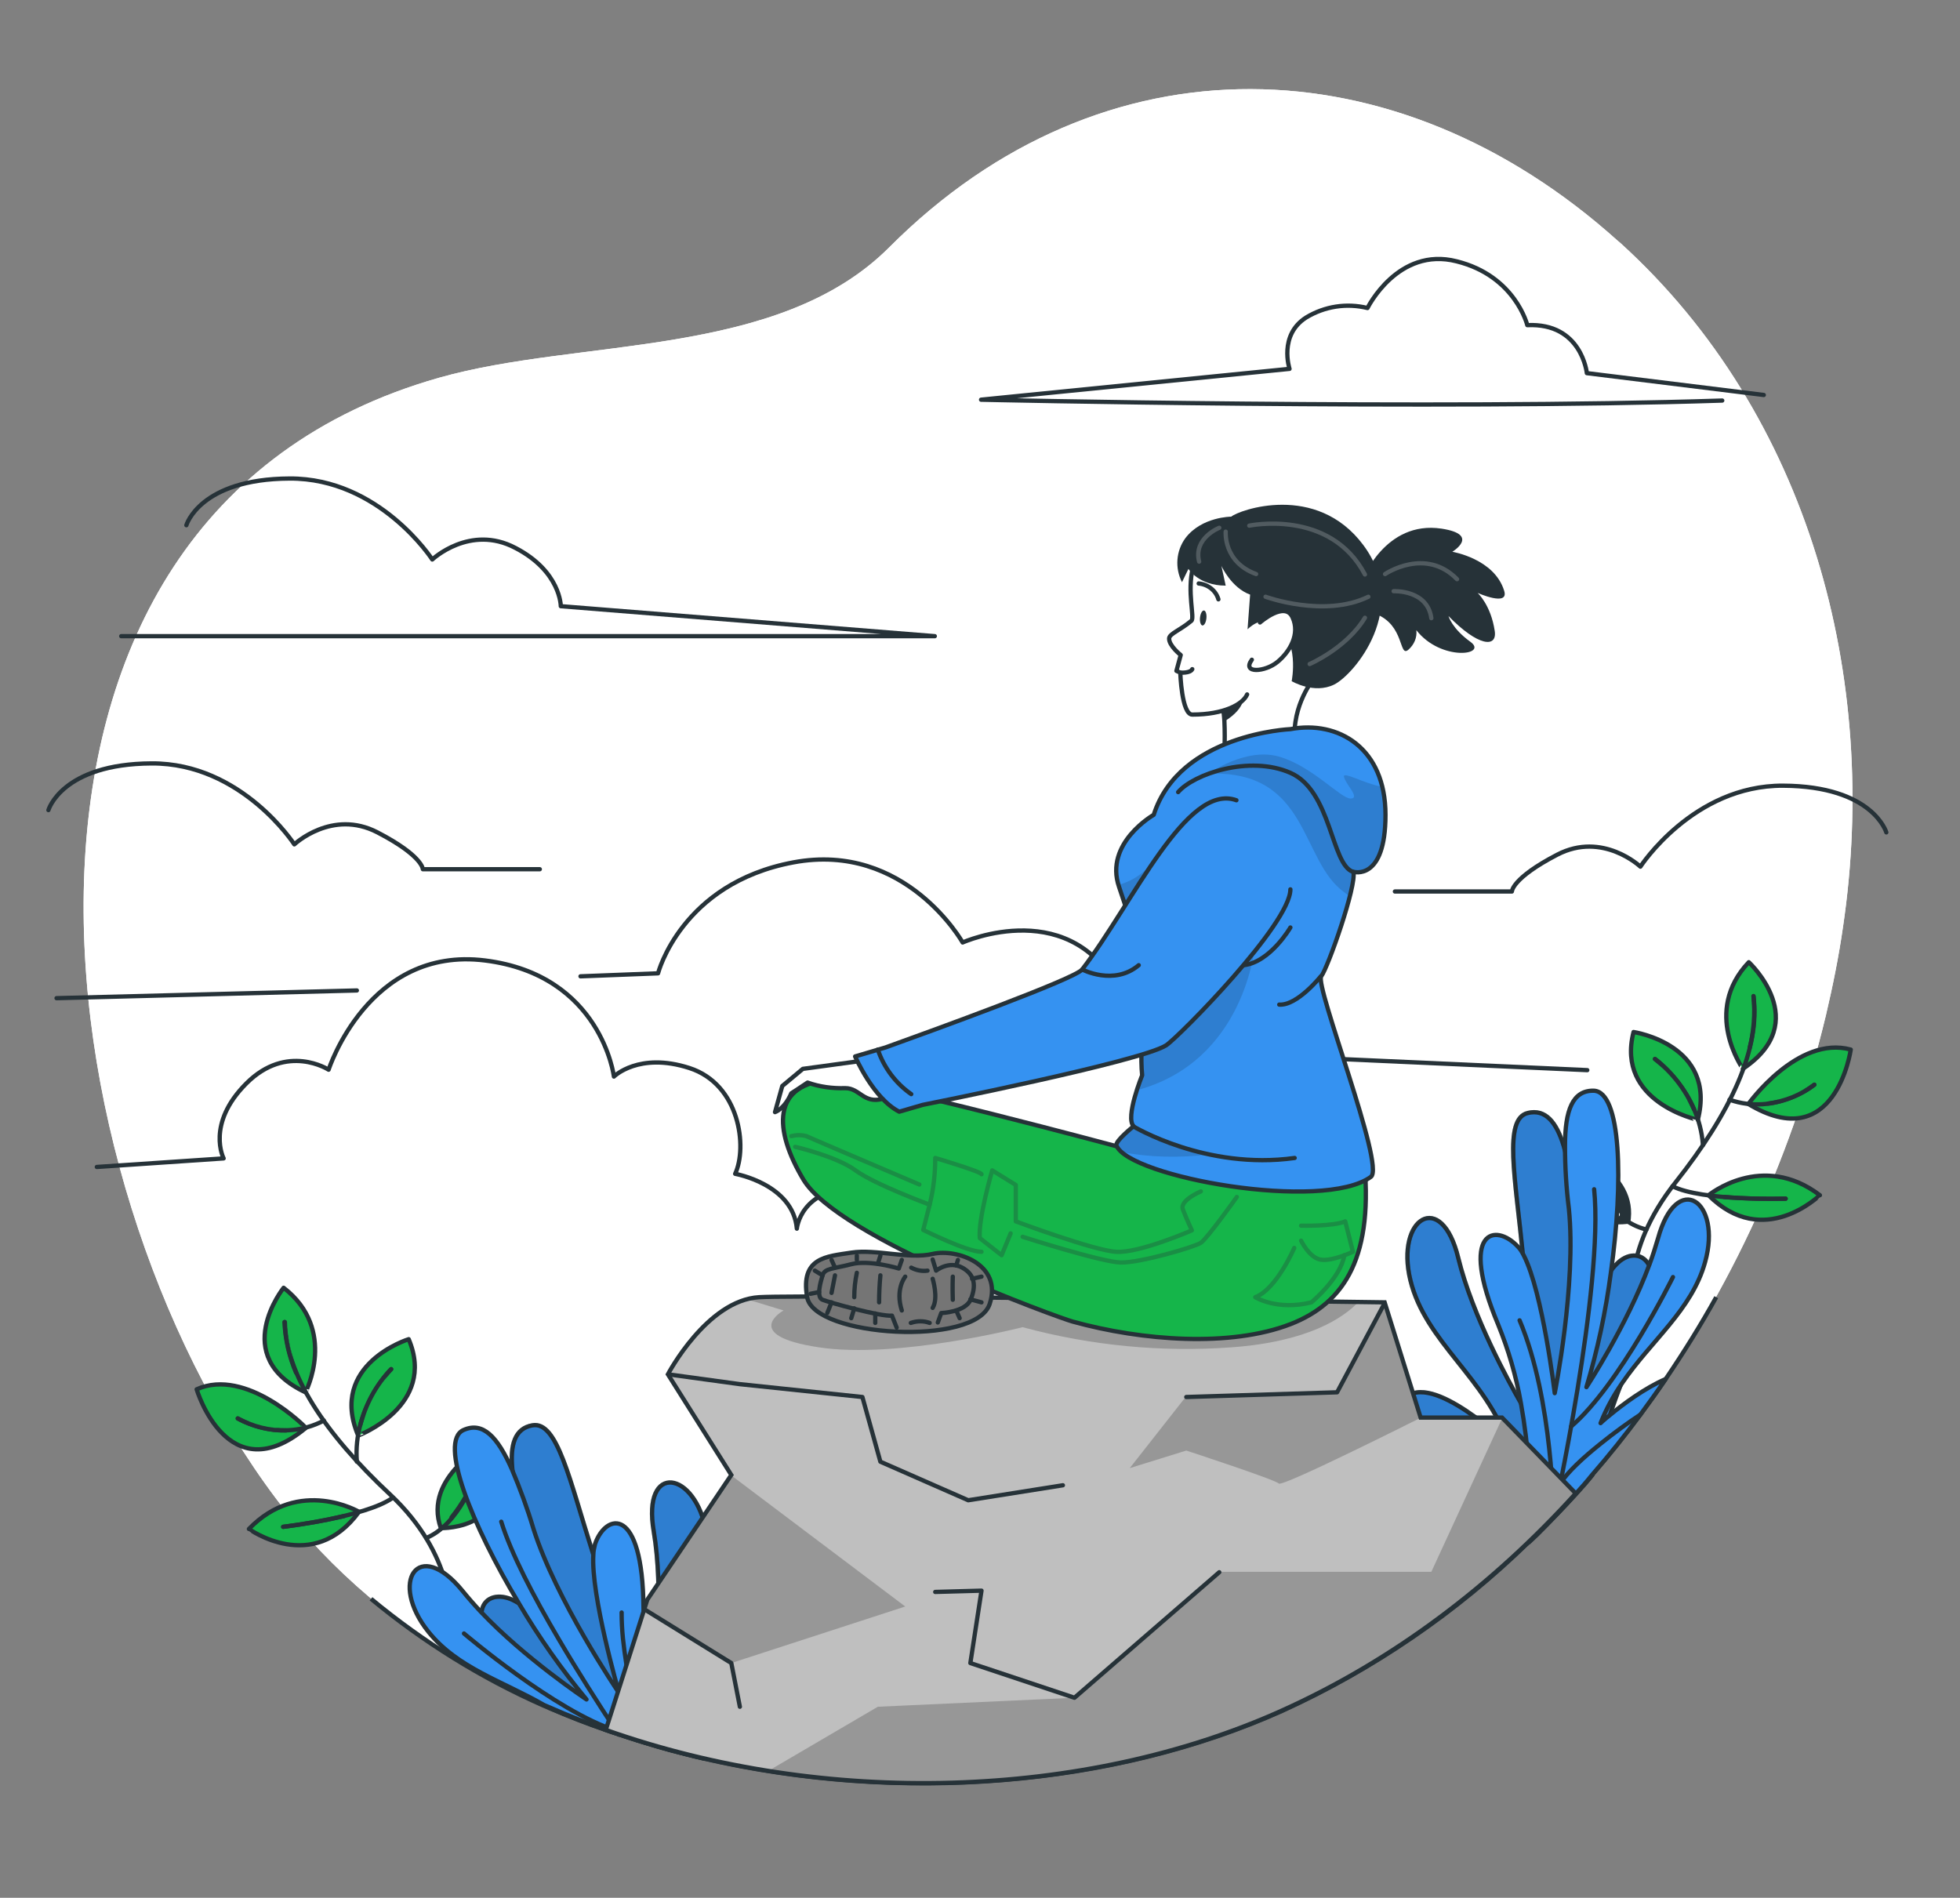<?xml version="1.0" encoding="utf-8"?>
<!-- Generator: Adobe Illustrator 23.0.0, SVG Export Plug-In . SVG Version: 6.00 Build 0)  -->
<svg version="1.1" id="Capa_1" xmlns="http://www.w3.org/2000/svg" xmlns:xlink="http://www.w3.org/1999/xlink" x="0px" y="0px"
	 viewBox="0 0 457.5 443" style="enable-background:new 0 0 457.5 443;" xml:space="preserve">
<rect x="0" y="0" width="457.5" height="443" fill="#808080" stroke="none"/>
<style type="text/css">
	.st0{fill:#FFFFFF;}
	.st1{fill:none;stroke:#263238;stroke-linecap:round;stroke-linejoin:round;}
	.st2{fill:none;stroke:#263238;stroke-miterlimit:10;}
	.st3{fill:#263238;}
	.st4{fill:#15B54A;stroke:#263238;stroke-linecap:round;stroke-linejoin:round;}
	.st5{fill:none;stroke:#FFFFFF;stroke-linecap:round;stroke-linejoin:round;}
	.st6{fill:#3592F1;stroke:#263238;stroke-linecap:round;stroke-linejoin:round;}
	.st7{opacity:0.2;fill-opacity:0.7;stroke:#263238;stroke-miterlimit:10;enable-background:new    ;}
	.st8{fill:#BFBFBF;}
	.st9{clip-path:url(#SVGID_2_);}
	.st10{opacity:0.3;fill-opacity:0.7;enable-background:new    ;}
	.st11{fill:#FFFFFF;stroke:#263238;stroke-linecap:round;stroke-linejoin:round;}
	.st12{fill:#3592F1;}
	.st13{clip-path:url(#SVGID_4_);}
	.st14{opacity:0.2;fill-opacity:0.7;enable-background:new    ;}
	.st15{fill:#757575;stroke:#263238;stroke-linecap:round;stroke-linejoin:round;}
	.st16{opacity:0.3;}
	.st17{opacity:0.2;}
</style>
<g id="freepik--background-simple--inject-74">
	<path class="st0" d="M378.2,56.7l-0.6-0.5C326,9.8,257.5,7.7,207.6,57.7c-26,26.1-72.2,21.1-105.2,30.5
		c-113.8,32.4-94.1,187-37.9,261.7c50.8,67.4,160.8,82.7,234.7,49.5c65-29.1,110.7-94.3,127-162.4c1.6-6.8,3-13.7,4-20.7
		C438.8,158.3,422.4,96.8,378.2,56.7z"/>
	<path class="st0" d="M378.2,56.7l-0.6-0.5C326,9.8,257.5,7.7,207.6,57.7c-26,26.1-72.2,21.1-105.2,30.5
		c-113.8,32.4-94.1,187-37.9,261.7c50.8,67.4,160.8,82.7,234.7,49.5c65-29.1,110.7-94.3,127-162.4c1.6-6.8,3-13.7,4-20.7
		C438.8,158.3,422.4,96.8,378.2,56.7z"/>
</g>
<g id="freepik--Clouds--inject-74">
	<path class="st1" d="M43.5,122.6c0,0,3.1-10.8,24.1-10.9s33.3,18.9,33.3,18.9s8.8-8.3,19.4-2.7c10.6,5.5,10.6,13.6,10.6,13.6
		l87.3,7H28.3"/>
	<path class="st1" d="M440.3,194.3c0,0-3.1-10.8-24.1-10.9s-33.3,18.9-33.3,18.9s-8.8-8.3-19.4-2.8s-10.6,8.6-10.6,8.6h-27.3"/>
	<path class="st1" d="M11.3,189.1c0,0,3.1-10.8,24.1-10.9s33.3,18.9,33.3,18.9s8.8-8.3,19.4-2.8s10.6,8.6,10.6,8.6H126"/>
	<path class="st1" d="M22.6,272.4l29.6-2c0,0-4.2-8,5.3-17.5s19.2-3.2,19.2-3.2s9.3-28.9,36.5-25.5s30.1,27.1,30.1,27.1
		s5.8-5.8,17.6-2s13.6,18.5,10.7,24.7c0,0,13.5,2.4,14.4,12.8c0,0,0.8-9.2,13.5-9.5s15.9,14,15.9,14h14.3"/>
	<path class="st1" d="M411.7,92.2l-41.3-5.1c0,0-1.2-11.8-13.9-11.2c0,0-2.8-11.5-16.5-14.9c-13.7-3.5-20.8,10.9-20.8,10.9
		c-4.9-1.2-10-0.4-14.3,2.2c-6.5,4.1-3.9,12-3.9,12l-72,7.2c0,0,105.8,2.4,173,0.2"/>
	<path class="st1" d="M370.5,249.8l-71.1-3.2c-7.8-23.7-37.4-13.8-37.4-13.8c-11.2-24.5-37.3-12.8-37.3-12.8s-13.3-23.6-39.5-18.7
		s-31.6,25.9-31.6,25.9l-18.1,0.7"/>
	<line class="st1" x1="83.3" y1="231.2" x2="13.2" y2="233"/>
</g>
<g id="freepik--Stone--inject-74">
	<path class="st2" d="M400.6,302.8c-3.6,6.5-7.6,12.9-11.8,19.1c-1.9,2.8-3.9,5.6-5.9,8.3l0,0c-3.6,4.8-7.3,9.5-11.3,14.1
		c-1.2,1.5-2.5,2.9-3.8,4.4c-3,3.3-6,6.5-9.2,9.6l-1.8,1.7c-16.8,16.4-36.3,29.7-57.6,39.4c-39.5,17.7-89.3,21.6-134.9,11.1
		c-2.7-0.6-5.3-1.3-8-2c-1.9-0.5-3.9-1.1-5.8-1.7c-2.1-0.6-4.1-1.3-6.2-2c-1-0.3-2-0.7-3-1c-4.4-1.6-8.8-3.3-13.1-5.1l-1.4-0.6
		c-14.5-6.4-28-14.8-40.2-24.9"/>
	<path class="st3" d="M366.5,267.6c0,0,16.4,5.5,14,18C380.4,285.6,361.5,289.1,366.5,267.6z"/>
	<path class="st4" d="M398.8,279c0,0,12.5-10.3,26,0C424.7,279,411.7,291.9,398.8,279z"/>
	<path class="st4" d="M432,245c0,0-3.5,25-23.9,12.7C408.1,257.7,419.6,241.6,432,245z"/>
	<path class="st4" d="M408.2,224.6c0,0,15.1,13.9-1.4,24.9C406.9,249.5,397.2,236.2,408.2,224.6z"/>
	<path class="st4" d="M381.3,240.9c0,0,19.5,2.9,15,20.5C396.3,261.4,377.1,257.3,381.3,240.9z"/>
	<path class="st1" d="M381.4,305.2c0,0-3.3-12.8,9.7-29.2s19.8-31.3,18.2-43.4"/>
	<path class="st1" d="M386.3,247.2c0,0,10.3,7.4,11.2,20.1"/>
	<path class="st1" d="M423.5,253.2c0,0-8.9,7.3-19.8,3.5"/>
	<path class="st1" d="M416.8,279.8c0,0-19.6,0.6-26.4-2.9"/>
	<path class="st1" d="M370.5,274.5c0,0,5.5,10.6,13.8,12.5"/>
	<path class="st4" d="M408.4,244.6c1-3.9,1.3-8,0.9-12.1"/>
	<path class="st4" d="M386.3,247.2c4,3.1,7.1,7.1,9.1,11.7"/>
	<path class="st4" d="M423.5,253.2c-3.1,2.4-6.9,3.9-10.8,4.4"/>
	<path class="st4" d="M416.8,279.8c-4.8,0.1-9.6,0-14.4-0.4"/>
	<path class="st5" d="M370.5,274.5c1.9,3.4,4.3,6.4,7.1,9"/>
	<path class="st4" d="M114,336.8c0,0-15.4,7.9-11.1,19.9C102.9,356.7,122.1,357.3,114,336.8z"/>
	<path class="st4" d="M83.8,352.9c0,0-13.9-8.2-25.7,4C58.1,356.9,73,367.7,83.8,352.9z"/>
	<path class="st4" d="M45.9,324.3c0,0,7.2,24.2,25.5,9C71.4,333.2,57.5,319.1,45.9,324.3z"/>
	<path class="st4" d="M66.2,300.6c0,0-12.8,16,5.1,24.4C71.3,325,78.9,310.4,66.2,300.6z"/>
	<path class="st4" d="M95.4,312.6c0,0-18.8,5.8-11.8,22.5C83.6,335.1,102,328.2,95.4,312.6z"/>
	<path class="st1" d="M105.1,377.8c0,0,1.2-14.7-14.1-29s-24.3-28-24.5-40.2"/>
	<path class="st1" d="M91.3,319.6c0,0-9,8.9-8,21.6"/>
	<path class="st1" d="M55.5,331.1c0,0,9.8,5.9,20.1,0.5"/>
	<path class="st1" d="M66.1,356.4c0,0,19.4-2.3,25.6-6.8"/>
	<path class="st1" d="M111.1,344.2c0,0-3.8,11.6-11.6,14.8"/>
	<path class="st4" d="M69.1,320.4c-1.6-3.7-2.5-7.7-2.7-11.8"/>
	<path class="st4" d="M91.3,319.6c-3.5,3.6-5.9,8.1-7.2,13"/>
	<path class="st4" d="M55.5,331.1c3.5,1.9,7.4,2.9,11.3,2.8"/>
	<path class="st4" d="M66.1,356.4c4.8-0.6,9.5-1.4,14.2-2.5"/>
	<path class="st4" d="M111.1,344.2c-1.3,3.6-3.3,7-5.7,10"/>
	<path class="st6" d="M336.6,334.9c12.2,6.1,17.9,18.2,20.3,25.1l1.8-1.7c3.1-3.1,6.2-6.3,9.2-9.6c1.3-1.4,2.6-2.9,3.8-4.4
		c0.6-2.3,1.2-4.8,2-7.3c0.6-2.2,1.4-4.4,2.1-6.7c0.8-2.5,1.7-5,2.7-7.5c0.9-2.1,1.8-4.3,2.7-6.4s1.9-4.2,2.5-6.1
		c2.8-7.8,2.6-12.7,1.1-15.2c-1.7-2.8-5-2.6-7.5,0c-0.6,0.6-1.1,1.2-1.5,1.9l0,0c-2.2,3.5-3.9,7.2-5.4,11.1c-2.6,6.6-4.5,13-4.5,13
		s3-21.6,2.1-33.1c-0.6-8.1-1.5-15.4-3-20.5c-1.7-5.6-4.3-8.7-8.4-7.7c-5.7,1.4-2.9,15-1.1,33.4c0.6,6.4,1.1,13.4,1.1,20.6
		c0,5.1-0.3,10.1-0.8,15.1c0,0-0.3-0.5-0.8-1.4c-2.7-4.7-11.3-20.3-14.6-33.8c-3.9-16.2-14.7-9.4-11.2,5.1s17.7,22.8,23,38.5
		c0,0-18.2-17.5-24.3-10.8C324.6,330.2,333,333.1,336.6,334.9z"/>
	<path class="st7" d="M336.6,334.9c12.2,6.1,17.9,18.2,20.3,25.1l1.8-1.7c3.1-3.1,6.2-6.3,9.2-9.6c1.3-1.4,2.6-2.9,3.8-4.4
		c0.6-2.3,1.2-4.8,2-7.3c0.6-2.2,1.4-4.4,2.1-6.7c0.8-2.5,1.7-5,2.7-7.5c0.9-2.1,1.8-4.3,2.7-6.4s1.9-4.2,2.5-6.1
		c2.8-7.8,2.6-12.7,1.1-15.2c-1.7-2.8-5-2.6-7.5,0c-0.6,0.6-1.1,1.2-1.5,1.9l0,0c-2.2,3.5-3.9,7.2-5.4,11.1c-2.6,6.6-4.5,13-4.5,13
		s3-21.6,2.1-33.1c-0.6-8.1-1.5-15.4-3-20.5c-1.7-5.6-4.3-8.7-8.4-7.7c-5.7,1.4-2.9,15-1.1,33.4c0.6,6.4,1.1,13.4,1.1,20.6
		c0,5.1-0.3,10.1-0.8,15.1c0,0-0.3-0.5-0.8-1.4c-2.7-4.7-11.3-20.3-14.6-33.8c-3.9-16.2-14.7-9.4-11.2,5.1s17.7,22.8,23,38.5
		c0,0-18.2-17.5-24.3-10.8C324.6,330.2,333,333.1,336.6,334.9z"/>
	<path class="st6" d="M349.7,309.2c2.4,5.9,4.2,12,5.3,18.3c1.8,10,2.5,20.3,2,30.5l1.6,0.3c3.1-3.1,6.2-6.3,9.2-9.6
		c1.3-1.4,2.6-2.9,3.8-4.4c3.9-4.5,7.7-9.2,11.3-14.1l0,0c2-2.7,4-5.5,5.9-8.3c-4.9,2.1-10.1,6-13,8.4c-1.4,1.1-2.2,1.9-2.2,1.9
		c1.3-3.3,3-6.4,5-9.3c6.8-10,16.3-17.1,19.4-28.3c4-14.3-6.6-21.5-11-5.5c-0.6,2-1.2,4-2,6.1c-5.3,14.3-14.7,28.6-14.7,28.6
		c2.6-8.7,4.5-17.6,5.7-26.7l0,0c3-21.4,2.4-42.3-4-42.5c-4.9-0.1-6.7,4.5-6.7,12.9c0,4.9,0.3,9.8,0.9,14.6
		c1.8,17.7-3.3,43.1-3.3,43.1s-2.8-23.5-7.2-32.1c-0.4-0.8-0.8-1.5-1.4-2.1C349.1,285.4,340.4,287,349.7,309.2z"/>
	<path class="st1" d="M354.7,308.2c7.9,18.7,7.9,45.8,7.9,45.8s11.8-53.6,9.5-76.4"/>
	<path class="st1" d="M390.5,298.1c0,0-12.5,25.3-23.8,34.9"/>
	<path class="st1" d="M364.1,346.4c1.8-2.8,5.5-6.2,9.5-9.4c3.1-2.5,6.4-4.9,9.3-6.8l0,0"/>
	<path class="st6" d="M119.2,389.9L119.2,389.9c1.3,1.4,2.9,3,4.7,4.6c1.5,1.4,3,2.8,4.4,4.2c4.3,1.9,8.6,3.6,13.1,5.1
		c1,0.4,2,0.7,3,1c2,0.7,4.1,1.3,6.2,2c1.9,0.6,3.8,1.1,5.8,1.7c2.6,0.7,5.3,1.4,8,2c1.2-6.1,3.9-11.8,7.9-16.6
		c2.6-3.1,9.2-9.1,4.6-11.2c-8.2-3.7-18,19.5-18,19.5c-1.3-16.5,8.5-29.8,6-44.4s-15.1-16.6-12.3-0.3c2.3,13.7,0.5,31.4-0.1,36.8
		c-0.1,1-0.2,1.6-0.2,1.6c-2.5-4.4-4.7-8.9-6.7-13.6l0,0c-2.9-6.7-5.1-13.3-7.1-19.4c-5.6-17.6-8.4-31.2-14.2-30.2
		c-4.1,0.7-5.3,4.5-4.7,10.4c0.6,5.4,2.6,12.4,5.3,20c3.7,10.8,14.6,29,15,29.6c-0.3-0.3-4.4-5.3-9.2-10.2c-2.8-3-5.9-5.7-9.3-8.1
		l0,0c-0.7-0.4-1.4-0.8-2.1-1.1c-3.4-1.4-6.5-0.3-6.9,3C111.8,379.2,113.6,383.8,119.2,389.9z"/>
	<path class="st7" d="M119.2,389.9L119.2,389.9c1.3,1.4,2.9,3,4.7,4.6c1.5,1.4,3,2.8,4.4,4.2c4.3,1.9,8.6,3.6,13.1,5.1
		c1,0.4,2,0.7,3,1c2,0.7,4.1,1.3,6.2,2c1.9,0.6,3.8,1.1,5.8,1.7c2.6,0.7,5.3,1.4,8,2c1.2-6.1,3.9-11.8,7.9-16.6
		c2.6-3.1,9.2-9.1,4.6-11.2c-8.2-3.7-18,19.5-18,19.5c-1.3-16.5,8.5-29.8,6-44.4s-15.1-16.6-12.3-0.3c2.3,13.7,0.5,31.4-0.1,36.8
		c-0.1,1-0.2,1.6-0.2,1.6c-2.5-4.4-4.7-8.9-6.7-13.6l0,0c-2.9-6.7-5.1-13.3-7.1-19.4c-5.6-17.6-8.4-31.2-14.2-30.2
		c-4.1,0.7-5.3,4.5-4.7,10.4c0.6,5.4,2.6,12.4,5.3,20c3.7,10.8,14.6,29,15,29.6c-0.3-0.3-4.4-5.3-9.2-10.2c-2.8-3-5.9-5.7-9.3-8.1
		l0,0c-0.7-0.4-1.4-0.8-2.1-1.1c-3.4-1.4-6.5-0.3-6.9,3C111.8,379.2,113.6,383.8,119.2,389.9z"/>
	<path class="st6" d="M100,380.9c6.8,8.5,17.3,11.5,27,17.1l1.4,0.6c4.3,1.9,8.6,3.6,13.1,5.1c1,0.4,2,0.7,3,1c2,0.7,4.1,1.3,6.2,2
		c1.9,0.6,3.9,1.1,5.8,1.7c-1.6-4.6-2.9-9.4-4-14.2c-1.4-6.2-2.2-12.6-2.3-18.9c-0.2-24.1-8.8-22.1-11.3-14.9
		c-0.2,0.8-0.4,1.7-0.4,2.5c-0.6,9.4,5.8,31.6,6,32.3c-0.4-0.6-14.7-21.7-20-38.4c-1.4-4.7-3.1-9.3-5-13.8
		c-3.4-7.7-6.8-11.2-11.3-9.2c-5.9,2.6,1.9,22.1,13,40.6l0,0c4.6,7.8,9.9,15.3,15.7,22.3c-0.4-0.3-14.4-9.6-24.7-20.5
		c-1.5-1.6-2.9-3.2-4.2-4.8C97.6,358.6,90.7,369.3,100,380.9z"/>
	<path class="st1" d="M144.4,404.9c-0.2-0.3-0.4-0.6-0.6-0.9c-4.2-6.4-9-13.9-13.4-21.4c-5.9-10-11.1-20-13.4-27.4"/>
	<path class="st1" d="M145.1,376.4c0,2,0.1,4,0.3,6l0,0c0.9,8.3,2.6,16.5,5.2,24.4"/>
	<path class="st1" d="M108.3,381.3c0,0,21.5,18.3,35.6,22.7"/>
	<path class="st8" d="M141.4,403.8c51.2,18.1,111.6,16.3,157.8-4.5c26.2-11.8,49.3-29.4,68.6-50.7l-17.2-17.7h-19l-8.4-26.9
		c0,0-133.8-1.9-146-1.2s-21.3,18-21.3,18l14.8,23.5l-19.6,29.1L141.4,403.8z"/>
	<g>
		<g>
			<g>
				<g>
					<defs>
						<path id="SVGID_1_" d="M141.4,403.8c51.2,18.1,111.6,16.3,157.8-4.5c26.2-11.8,49.3-29.4,68.6-50.7l-17.2-17.7h-19l-8.4-26.9
							c0,0-133.8-1.9-146-1.2s-21.3,18-21.3,18l14.8,23.5l-19.6,29.1L141.4,403.8z"/>
					</defs>
					<clipPath id="SVGID_2_">
						<use xlink:href="#SVGID_1_"  style="overflow:visible;"/>
					</clipPath>
					<g class="st9">
						<path class="st10" d="M191.1,314.5c18.4,2.8,47.6-4.7,47.6-4.7c15.9,4.3,32.4,5.9,48.8,4.7c17.9-1.3,26.1-6.9,29.6-10.6
							c-26.6-0.4-129.1-1.7-139.7-1.1c-1,0.1-2,0.2-3,0.5l8.5,2.6C182.8,305.9,172.7,311.7,191.1,314.5z"/>
						<path class="st10" d="M331.7,330.9c0,0-32.4,16.3-33.2,15.4s-21.6-7.7-21.6-7.7l-13.2,4.1l13.2-16.8l35.3-1.1l11.2-21
							L331.7,330.9z"/>
						<polygon class="st10" points="150.4,375.7 170.7,388.2 211.3,375 170.7,344.4 151.1,373.5 						"/>
						<path class="st10" d="M179.3,413.4c41.3,6.6,84.7,1.8,120-14c26.2-11.8,49.3-29.4,68.6-50.7l-17.2-17.8l-16.6,36h-49.5
							l-33.8,29.4l-45.9,2.1L179.3,413.4z"/>
						<polyline class="st1" points="248.1,346.7 226,350.2 205.5,341.2 201.3,326.1 172.7,323.1 155.9,320.8 						"/>
						<polyline class="st1" points="276.9,326.1 312.1,325 323.3,304 						"/>
						<polyline class="st1" points="284.6,367 250.8,396.3 226.5,388.2 229.1,371.3 218.3,371.6 						"/>
						<polyline class="st1" points="150,375.4 170.7,388.2 172.7,398.4 						"/>
					</g>
				</g>
			</g>
		</g>
	</g>
	<path class="st2" d="M141.4,403.8c51.2,18.1,111.6,16.3,157.8-4.5c26.2-11.8,49.3-29.4,68.6-50.7l-17.2-17.7h-19l-8.4-26.9
		c0,0-133.8-1.9-146-1.2s-21.3,18-21.3,18l14.8,23.5l-19.6,29.1L141.4,403.8z"/>
</g>
<g id="freepik--Character--inject-74">
	<path class="st4" d="M318.3,269.8c2.5,23.2-4.2,34.3-17.1,39.3c-14,5.4-34.5,3.9-50.8-0.6c-3-0.8-54.8-19.5-62.9-33.2
		c-6.8-11.4-7.7-22.5,6.9-23.3c6.9-0.4,68.6,16.2,68.6,16.2l5.8-2.1L318.3,269.8z"/>
	<path class="st11" d="M283.4,159.9c0.5,0.6,0.9,1.3,1.2,2c0.7,2.1,1.1,4.3,1.2,6.5c0.1,2.3,0.1,4.6,0,6.9l16.7-0.6
		c-1.7-8.8,3.8-15.8,3.8-15.8C306.6,131.2,280.2,156.4,283.4,159.9z"/>
	<path class="st12" d="M301.2,170.2c0,0-25.9,1.1-31.9,20c0,0-11.6,6.6-8.1,16.8s6.7,21.5,6.7,21.5s-2.1,14.9-1.3,22.5
		c0,0-4,9.8-2,11.9c0,0-4.4,3.5-4,4.5c3,7.4,48.2,15.5,59.4,7.3c3.4-2.5-13.2-44.7-11.6-46.8s8.3-21.2,7.5-24.4
		c0,0,7.5,2.3,7.5-13.3S312.4,168.1,301.2,170.2z"/>
	<g>
		<g>
			<g>
				<g>
					<defs>
						<path id="SVGID_3_" d="M301.2,170.2c0,0-25.9,1.1-31.9,20c0,0-11.6,6.6-8.1,16.8s6.7,21.5,6.7,21.5s-2.1,14.9-1.3,22.5
							c0,0-4,9.8-2,11.9c0,0-4.4,3.5-4,4.5c3,7.4,48.2,15.5,59.4,7.3c3.4-2.5-13.2-44.7-11.6-46.8s8.3-21.2,7.5-24.4
							c0,0,7.5,2.3,7.5-13.3S312.4,168.1,301.2,170.2z"/>
					</defs>
					<clipPath id="SVGID_4_">
						<use xlink:href="#SVGID_3_"  style="overflow:visible;"/>
					</clipPath>
					<g class="st13">
						<path class="st14" d="M323.3,190.2c0,15.6-7.5,13.3-7.5,13.3c0.2,0.9-0.1,3-0.8,5.6c-0.4-0.2-0.8-0.5-1.2-0.8
							c-10.4-7.4-8.1-28.6-31.7-27.7c0,0,8.6-6.2,16.4-4s14.5,9.9,16.8,9.8s-1.3-3.4-1.6-5.1c-0.2-1.3,4.7,1.6,8.7,2.3l0,0
							C323.1,185.7,323.3,188,323.3,190.2z"/>
						<path class="st14" d="M292.9,220.9c0,0-2.3,26.9-27.6,33.6c0.6-1.9,1.2-3.4,1.2-3.4c-0.8-7.6,1.3-22.5,1.3-22.5
							s-3.1-11.2-6.7-21.5c-0.1-0.2-0.1-0.3-0.2-0.5c3.5-0.9,6.5-3,8.6-5.9C275.1,193.4,292.9,220.9,292.9,220.9z"/>
						<path class="st14" d="M282.1,269.5c-6.8,0.8-13.7,0.7-20.4-0.6l0,0c-0.5-0.4-0.9-0.9-1.1-1.5c-0.4-0.9,3.4-4,4-4.4
							C269.3,265.2,277.3,268.7,282.1,269.5z"/>
					</g>
				</g>
			</g>
		</g>
	</g>
	<path class="st1" d="M301.2,170.2c0,0-25.9,1.1-31.9,20c0,0-11.6,6.6-8.1,16.8s6.7,21.5,6.7,21.5s-2.1,14.9-1.3,22.5
		c0,0-4,9.8-2,11.9c0,0-4.4,3.5-4,4.5c3,7.4,48.2,15.5,59.4,7.3c3.4-2.5-13.2-44.7-11.6-46.8s8.3-21.2,7.5-24.4
		c0,0,7.5,2.3,7.5-13.3S312.4,168.1,301.2,170.2z"/>
	<path class="st1" d="M315.8,203.5c-5.1-1.7-5-18.9-14.6-23.1s-22.6,0.3-26.2,4.5"/>
	<path class="st11" d="M202.8,247.4l-15.4,2.1l-4.8,4l-1.7,6.1c0,0,2.2-0.7,3.8-4.4c0,0,1.9-1.2,3.8-2.5c2.8,1,5.8,1.4,8.8,1.3
		c3.4,0,4.3,3.7,8.7,2.5C213.9,254.4,202.8,247.4,202.8,247.4z"/>
	<path class="st6" d="M288.6,186.8c-11.7-4.2-24.1,24-36,39.5c-1.7,2.2-34.8,14.2-45.9,18.2l-7.1,2.1c0,0,4.2,9.8,10.3,12.9l5.5-1.6
		c0,0,50.9-10.1,56.8-13.9c3-2,29-28.3,29-36.4"/>
	<path class="st15" d="M231,304.4c3.1-9.3-7.7-13-13.3-11.7s-13.2-1.2-19-0.3s-11.9,1.1-10.3,10.4S227.7,314.4,231,304.4z"/>
	<path class="st1" d="M210.5,294.1l-0.7,2c0,0-6.9-2.1-11.1-1s-6.2,0.9-6.7,2.6s-1.5,5.1,0,5.7s13.6,4,16.2,3.7l1.1,2.8"/>
	<line class="st1" x1="204.3" y1="306.6" x2="204.3" y2="308.8"/>
	<line class="st1" x1="199.4" y1="305.4" x2="198.7" y2="307.7"/>
	<line class="st1" x1="194.1" y1="304" x2="193.1" y2="306.5"/>
	<line class="st1" x1="191.2" y1="301.6" x2="189.2" y2="302"/>
	<line class="st1" x1="192" y1="297.7" x2="190.2" y2="296.6"/>
	<line class="st1" x1="194.9" y1="295.9" x2="194.1" y2="294.1"/>
	<line class="st1" x1="200" y1="294.1" x2="200" y2="293.1"/>
	<line class="st1" x1="204.9" y1="295" x2="205.5" y2="293.1"/>
	<path class="st1" d="M217.7,294l0.8,2.6c0,0,3-2.4,6.1-0.7s3.2,4.4,2,7.4s-6.9,3.2-6.9,3.2l-0.8,2.2"/>
	<line class="st1" x1="224" y1="307.7" x2="223.2" y2="305.9"/>
	<line class="st1" x1="229.1" y1="304" x2="226.5" y2="303.3"/>
	<line class="st1" x1="229.1" y1="298" x2="226.9" y2="298.5"/>
	<line class="st1" x1="223.6" y1="294.1" x2="223.2" y2="295.4"/>
	<path class="st1" d="M211.3,298c0,0-2.4,2.9-0.8,7.9"/>
	<path class="st1" d="M217.7,298.5c0,0,1.4,4.5,0,6.8"/>
	<path class="st1" d="M216.5,296.6c-1.3,0.2-2.7-0.1-3.8-0.7"/>
	<path class="st1" d="M217,308.8c-1.4-0.5-2.9-0.5-4.4,0"/>
	<path class="st1" d="M205.5,297.7c-0.2,2.1-0.3,4.2-0.3,6.3"/>
	<path class="st1" d="M200,297.1c-0.4,1.9-0.6,3.8-0.6,5.7"/>
	<path class="st1" d="M194.9,297.7c0,0-0.6,3-0.8,4.1"/>
	<path class="st1" d="M222.4,298c0,0-0.1,2.6,0,5.4"/>
	<g class="st16">
		<path class="st1" d="M280.3,278.1c0,0-5,2.1-4.2,4.2s2.1,4.9,2.1,4.9s-12.4,5.4-17.7,5c-5.2-0.3-23.4-7.1-23.4-7.1v-8.5l-5.5-3.4
			c0,0-3.3,11.3-2.9,15.8l5.1,4l2.1-5.1"/>
		<path class="st1" d="M288.7,279.4c0,0-6.9,9.7-8.4,10.7s-14.2,4.7-18.7,4.6s-22.9-6-22.9-6"/>
		<path class="st1" d="M229.1,274.1c0-0.6-10.8-3.8-10.8-3.8c0,3.7-0.4,7.3-1.3,10.9l-1.5,5.9c0,0,10.2,5.1,13.6,5.1"/>
		<path class="st1" d="M214.6,276.5c0,0-25.1-10.7-26.4-11.3c-1.1-0.3-2.3-0.3-3.5,0"/>
		<path class="st1" d="M217,281.2c0,0-12.8-4.7-17.3-8s-14.1-5.5-14.1-5.5"/>
		<path class="st1" d="M303.7,286.1c0,0,7.5,0.2,10.3-1l1.8,7.1c0,0-5.1,2.4-7.7,1.8s-4.4-4.4-4.4-4.4"/>
		<path class="st1" d="M302.1,291.3c0,0-4.1,9.6-9.1,11.5c0,0,5.1,3.2,13.1,1.2c0,0,6.8-5.6,7.7-11"/>
	</g>
	<path class="st3" d="M284.6,161.9c0.7,2.1,1.1,4.3,1.2,6.5c5.5-3.4,4.4-6.5,4.4-6.5H284.6z"/>
	<path class="st11" d="M305.3,159.6c20.5-23.3,5.2-35.8-7.1-36.8c-27.5-2.1-18.5,20.7-20.1,22.1c-2.6,2.2-5.1,3-5.2,4.1
		c-0.1,1.7,2.7,3.9,2.7,3.9l-1,3.7l0.9,0.4c0,0,0.3,9.8,2.8,9.8c7.4,0,11.8-2.4,12.8-4.7"/>
	<path class="st1" d="M279.8,136.2c2.1,0.2,4,1.6,4.6,3.7"/>
	<path class="st3" d="M280.1,144.2c-0.1,1,0.2,1.8,0.6,1.8s0.8-0.7,0.9-1.7s-0.2-1.8-0.6-1.8S280.2,143.2,280.1,144.2z"/>
	<path class="st1" d="M275.5,157c0,0,2.3,0.2,2.8-0.8"/>
	<path class="st3" d="M287.4,120.6c0,0-6.9,0-10.7,5c-2.2,3-2.5,7-0.8,10.3l1.5-3.1c0,0,2.4,3.9,8.7,3.9l-1-4.6c0,0,2.3,5.1,6.7,6.7
		l-0.6,8.1c0,0,3.1-3.3,6.3-1.4c6,3.7,4,13.5,4,13.5s5.2,3.1,9.9,0.8s17.8-17.9,6.8-32.6S289.1,119.1,287.4,120.6z"/>
	<path class="st11" d="M294.1,145.3c0,0,5.8-5.1,7.6-1.2s-0.6,8-3.5,10.4s-8.4,2.8-6-0.5"/>
	<path class="st3" d="M318,135.4c0,0,5.3-14,18.5-12c9.1,1.4,2.5,5.4,2.5,5.4s9.8,1.6,12.1,9.1c1.2,3.8-6.2,0.5-6.2,0.5
		s3.1,2.8,4,8.9c0.6,4-3.9,3.6-10.8-3.5c0,0,0.8,2.9,5.1,6s-6.8,4.7-12.6-2.7c0.2,1.7-0.5,3.4-1.9,4.6c-2.2,1.8-0.8-5.8-7.6-8.4
		S318,135.4,318,135.4z"/>
	<g class="st17">
		<path class="st5" d="M284.6,123.2c0,0-6.1,2.4-4.7,7.9"/>
		<path class="st5" d="M286.1,124.1c0,0-0.6,7.1,7.1,9.9"/>
		<path class="st5" d="M291.6,122.7c0,0,18.9-4,27,11.4"/>
		<path class="st5" d="M295.4,139.3c0,0,13.7,5,24,0"/>
		<path class="st5" d="M305.7,155c0,0,8.6-3.7,12.9-10.8"/>
		<path class="st5" d="M323.3,134c0,0,9.4-6.4,16.8,1.2"/>
		<path class="st5" d="M325.3,138c0,0,7.9-0.4,8.8,6.3"/>
	</g>
	<path class="st1" d="M264.5,262.9c0,0,17,10.3,37.7,7.4"/>
	<path class="st1" d="M301.2,216.5c0,0-4.7,8.1-10.9,8.8"/>
	<path class="st1" d="M308.3,227.9c0,0-5.5,6.9-9.7,6.6"/>
	<path class="st1" d="M204.9,245c1.4,4.2,4.2,7.9,7.8,10.4"/>
	<path class="st1" d="M252.6,226.3c0,0,7.4,3.9,13.2-1"/>
</g>
</svg>
